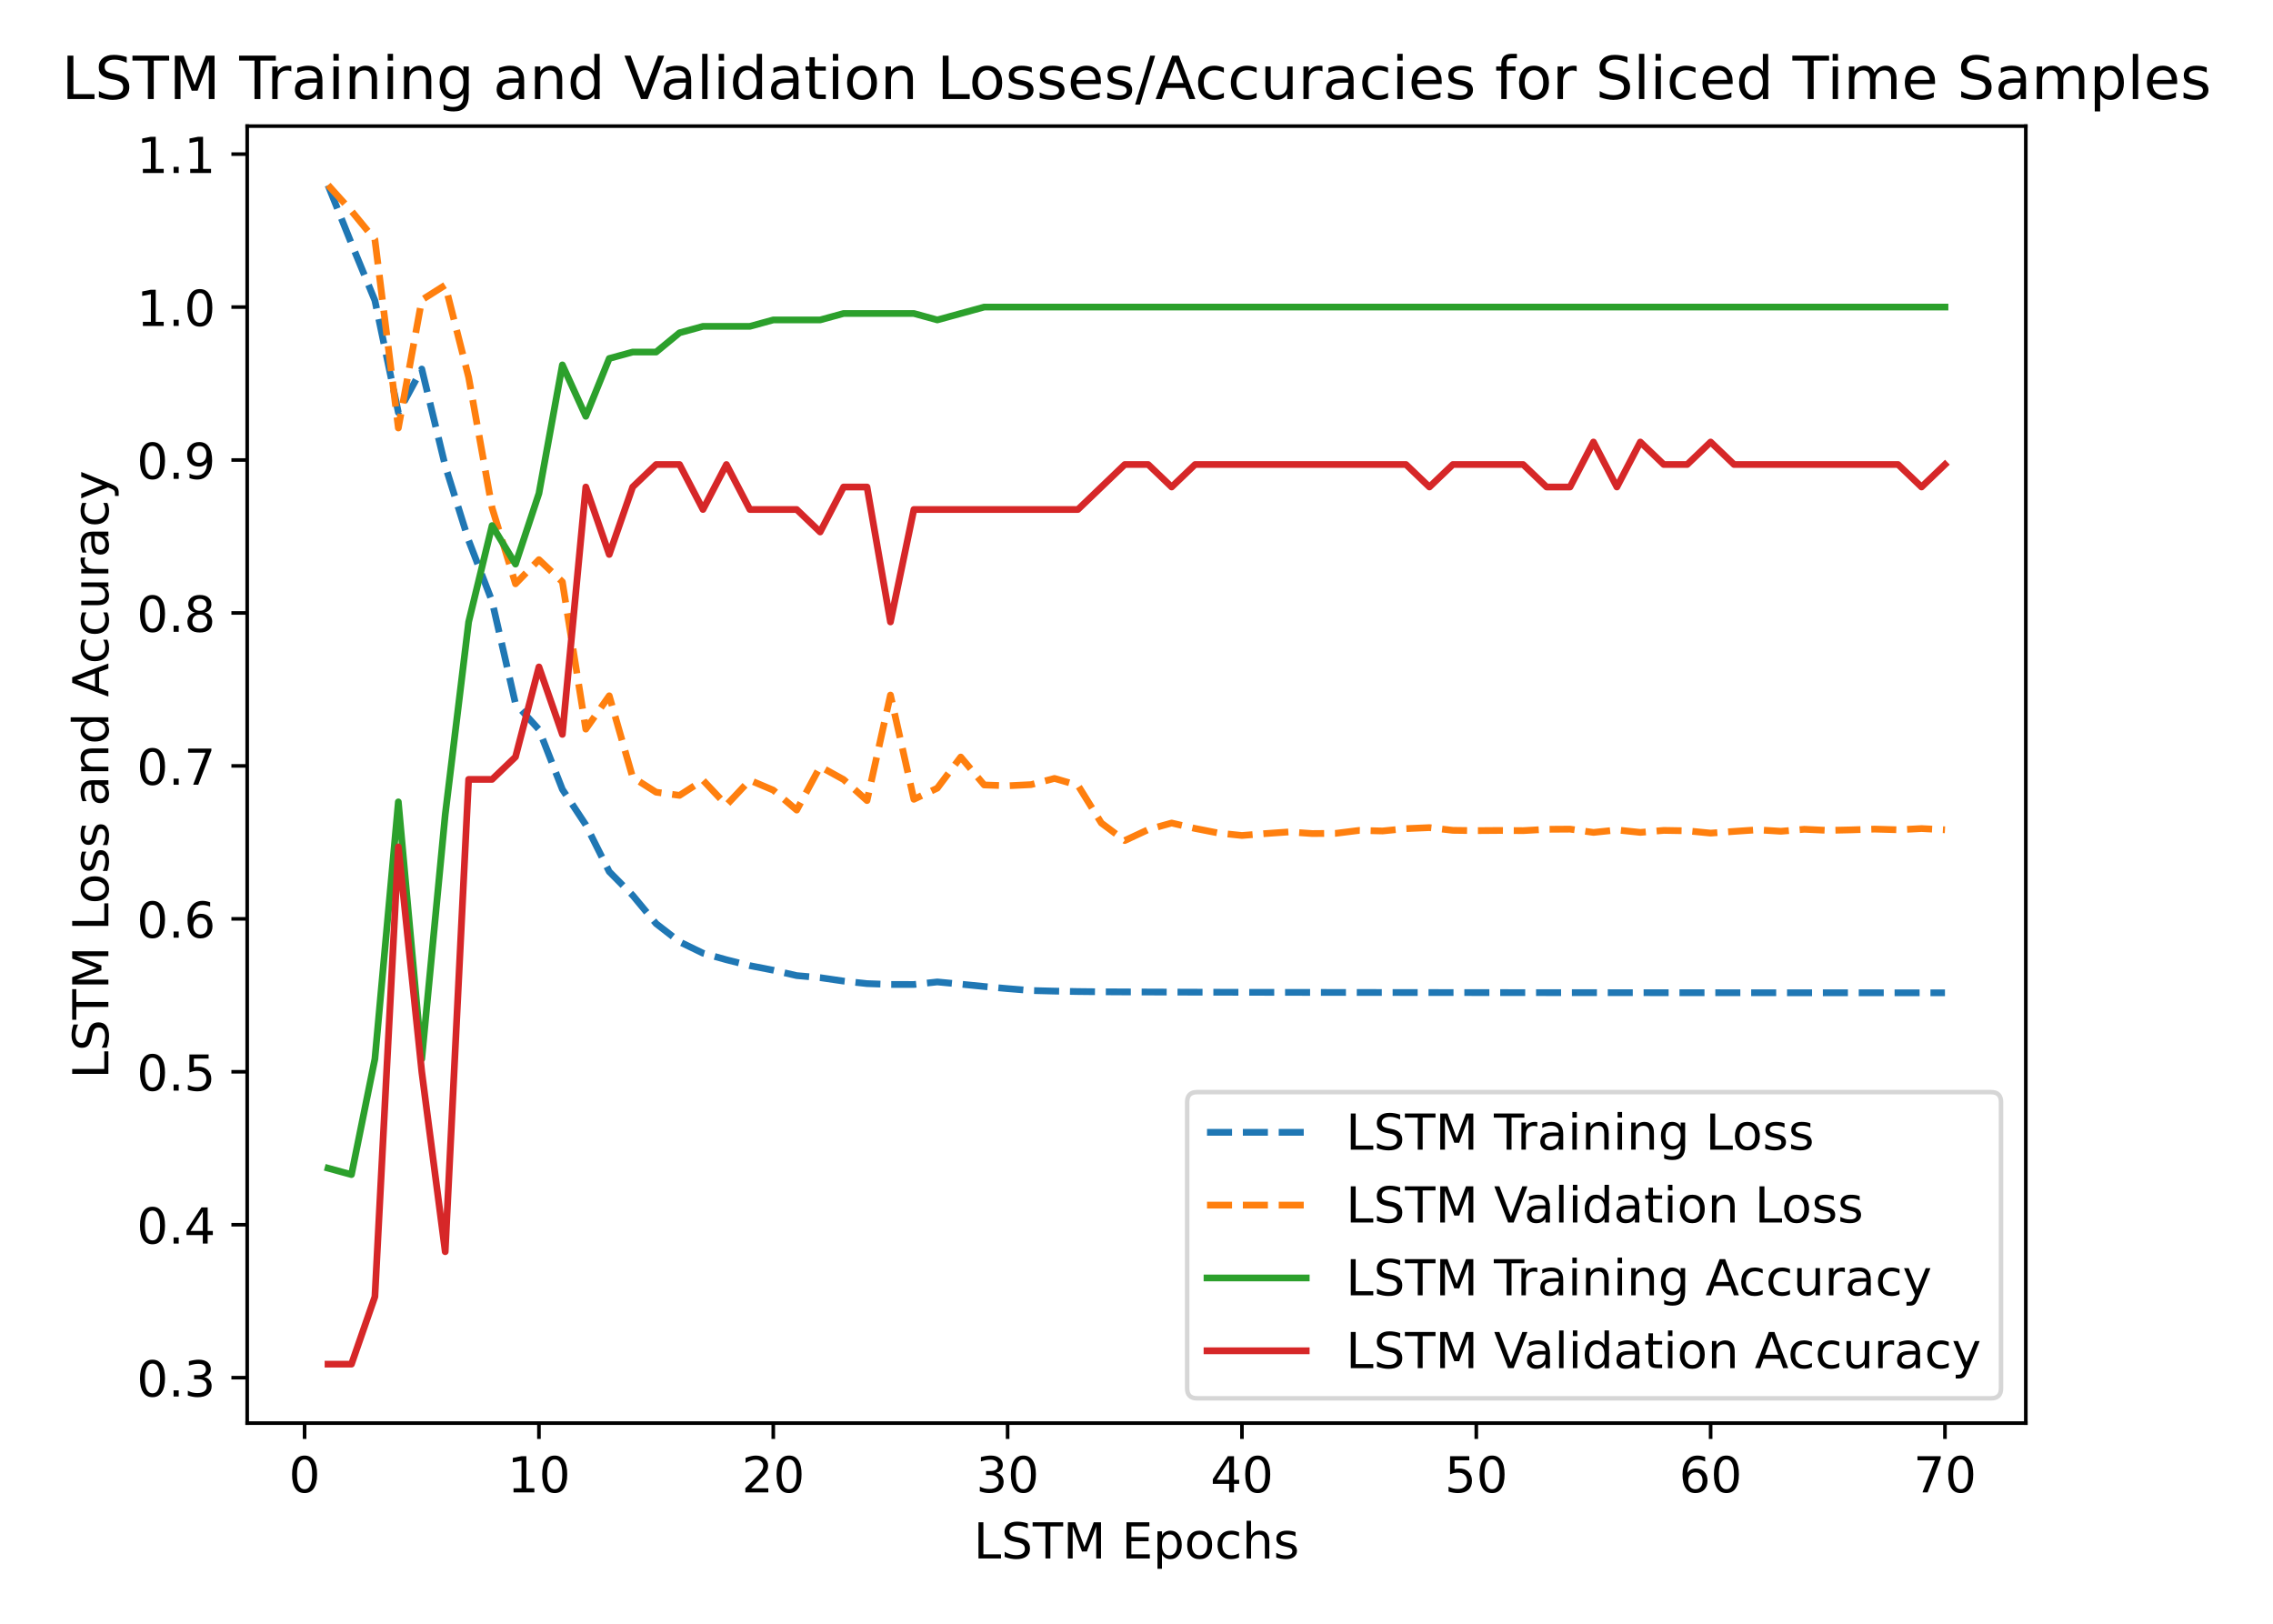 <?xml version="1.0" encoding="utf-8" standalone="no"?>
<!DOCTYPE svg PUBLIC "-//W3C//DTD SVG 1.1//EN"
  "http://www.w3.org/Graphics/SVG/1.1/DTD/svg11.dtd">
<!-- Created with matplotlib (https://matplotlib.org/) -->
<svg height="360pt" version="1.1" viewBox="0 0 504 360" width="504pt" xmlns="http://www.w3.org/2000/svg" xmlns:xlink="http://www.w3.org/1999/xlink">
 <defs>
  <style type="text/css">
*{stroke-linecap:butt;stroke-linejoin:round;}
  </style>
 </defs>
 <g id="figure_1">
  <g id="patch_1">
   <path d="M 0 360 
L 504 360 
L 504 0 
L 0 0 
z
" style="fill:#ffffff;"/>
  </g>
  <g id="axes_1">
   <g id="patch_2">
    <path d="M 54.81 315.52 
L 449.19 315.52 
L 449.19 27.96 
L 54.81 27.96 
z
" style="fill:#ffffff;"/>
   </g>
   <g id="matplotlib.axis_1">
    <g id="xtick_1">
     <g id="line2d_1">
      <defs>
       <path d="M 0 0 
L 0 3.5 
" id="m749ea509f9" style="stroke:#000000;stroke-width:0.8;"/>
      </defs>
      <g>
       <use style="stroke:#000000;stroke-width:0.8;" x="67.54" xlink:href="#m749ea509f9" y="315.52"/>
      </g>
     </g>
     <g id="text_1">
      <!-- 0 -->
      <defs>
       <path d="M 31.781 66.406 
Q 24.172 66.406 20.328 58.906 
Q 16.5 51.422 16.5 36.375 
Q 16.5 21.391 20.328 13.891 
Q 24.172 6.391 31.781 6.391 
Q 39.453 6.391 43.281 13.891 
Q 47.125 21.391 47.125 36.375 
Q 47.125 51.422 43.281 58.906 
Q 39.453 66.406 31.781 66.406 
z
M 31.781 74.219 
Q 44.047 74.219 50.516 64.516 
Q 56.984 54.828 56.984 36.375 
Q 56.984 17.969 50.516 8.266 
Q 44.047 -1.422 31.781 -1.422 
Q 19.531 -1.422 13.062 8.266 
Q 6.594 17.969 6.594 36.375 
Q 6.594 54.828 13.062 64.516 
Q 19.531 74.219 31.781 74.219 
z
" id="DejaVuSans-48"/>
      </defs>
      <g transform="translate(64.041 330.878)scale(0.11 -0.11)">
       <use xlink:href="#DejaVuSans-48"/>
      </g>
     </g>
    </g>
    <g id="xtick_2">
     <g id="line2d_2">
      <g>
       <use style="stroke:#000000;stroke-width:0.8;" x="119.501" xlink:href="#m749ea509f9" y="315.52"/>
      </g>
     </g>
     <g id="text_2">
      <!-- 10 -->
      <defs>
       <path d="M 12.406 8.297 
L 28.516 8.297 
L 28.516 63.922 
L 10.984 60.406 
L 10.984 69.391 
L 28.422 72.906 
L 38.281 72.906 
L 38.281 8.297 
L 54.391 8.297 
L 54.391 0 
L 12.406 0 
z
" id="DejaVuSans-49"/>
      </defs>
      <g transform="translate(112.502 330.878)scale(0.11 -0.11)">
       <use xlink:href="#DejaVuSans-49"/>
       <use x="63.623" xlink:href="#DejaVuSans-48"/>
      </g>
     </g>
    </g>
    <g id="xtick_3">
     <g id="line2d_3">
      <g>
       <use style="stroke:#000000;stroke-width:0.8;" x="171.461" xlink:href="#m749ea509f9" y="315.52"/>
      </g>
     </g>
     <g id="text_3">
      <!-- 20 -->
      <defs>
       <path d="M 19.188 8.297 
L 53.609 8.297 
L 53.609 0 
L 7.328 0 
L 7.328 8.297 
Q 12.938 14.109 22.625 23.891 
Q 32.328 33.688 34.812 36.531 
Q 39.547 41.844 41.422 45.531 
Q 43.312 49.219 43.312 52.781 
Q 43.312 58.594 39.234 62.25 
Q 35.156 65.922 28.609 65.922 
Q 23.969 65.922 18.812 64.312 
Q 13.672 62.703 7.812 59.422 
L 7.812 69.391 
Q 13.766 71.781 18.938 73 
Q 24.125 74.219 28.422 74.219 
Q 39.75 74.219 46.484 68.547 
Q 53.219 62.891 53.219 53.422 
Q 53.219 48.922 51.531 44.891 
Q 49.859 40.875 45.406 35.406 
Q 44.188 33.984 37.641 27.219 
Q 31.109 20.453 19.188 8.297 
z
" id="DejaVuSans-50"/>
      </defs>
      <g transform="translate(164.463 330.878)scale(0.11 -0.11)">
       <use xlink:href="#DejaVuSans-50"/>
       <use x="63.623" xlink:href="#DejaVuSans-48"/>
      </g>
     </g>
    </g>
    <g id="xtick_4">
     <g id="line2d_4">
      <g>
       <use style="stroke:#000000;stroke-width:0.8;" x="223.422" xlink:href="#m749ea509f9" y="315.52"/>
      </g>
     </g>
     <g id="text_4">
      <!-- 30 -->
      <defs>
       <path d="M 40.578 39.312 
Q 47.656 37.797 51.625 33 
Q 55.609 28.219 55.609 21.188 
Q 55.609 10.406 48.188 4.484 
Q 40.766 -1.422 27.094 -1.422 
Q 22.516 -1.422 17.656 -0.516 
Q 12.797 0.391 7.625 2.203 
L 7.625 11.719 
Q 11.719 9.328 16.594 8.109 
Q 21.484 6.891 26.812 6.891 
Q 36.078 6.891 40.938 10.547 
Q 45.797 14.203 45.797 21.188 
Q 45.797 27.641 41.281 31.266 
Q 36.766 34.906 28.719 34.906 
L 20.219 34.906 
L 20.219 43.016 
L 29.109 43.016 
Q 36.375 43.016 40.234 45.922 
Q 44.094 48.828 44.094 54.297 
Q 44.094 59.906 40.109 62.906 
Q 36.141 65.922 28.719 65.922 
Q 24.656 65.922 20.016 65.031 
Q 15.375 64.156 9.812 62.312 
L 9.812 71.094 
Q 15.438 72.656 20.344 73.438 
Q 25.25 74.219 29.594 74.219 
Q 40.828 74.219 47.359 69.109 
Q 53.906 64.016 53.906 55.328 
Q 53.906 49.266 50.438 45.094 
Q 46.969 40.922 40.578 39.312 
z
" id="DejaVuSans-51"/>
      </defs>
      <g transform="translate(216.423 330.878)scale(0.11 -0.11)">
       <use xlink:href="#DejaVuSans-51"/>
       <use x="63.623" xlink:href="#DejaVuSans-48"/>
      </g>
     </g>
    </g>
    <g id="xtick_5">
     <g id="line2d_5">
      <g>
       <use style="stroke:#000000;stroke-width:0.8;" x="275.382" xlink:href="#m749ea509f9" y="315.52"/>
      </g>
     </g>
     <g id="text_5">
      <!-- 40 -->
      <defs>
       <path d="M 37.797 64.312 
L 12.891 25.391 
L 37.797 25.391 
z
M 35.203 72.906 
L 47.609 72.906 
L 47.609 25.391 
L 58.016 25.391 
L 58.016 17.188 
L 47.609 17.188 
L 47.609 0 
L 37.797 0 
L 37.797 17.188 
L 4.891 17.188 
L 4.891 26.703 
z
" id="DejaVuSans-52"/>
      </defs>
      <g transform="translate(268.383 330.878)scale(0.11 -0.11)">
       <use xlink:href="#DejaVuSans-52"/>
       <use x="63.623" xlink:href="#DejaVuSans-48"/>
      </g>
     </g>
    </g>
    <g id="xtick_6">
     <g id="line2d_6">
      <g>
       <use style="stroke:#000000;stroke-width:0.8;" x="327.343" xlink:href="#m749ea509f9" y="315.52"/>
      </g>
     </g>
     <g id="text_6">
      <!-- 50 -->
      <defs>
       <path d="M 10.797 72.906 
L 49.516 72.906 
L 49.516 64.594 
L 19.828 64.594 
L 19.828 46.734 
Q 21.969 47.469 24.109 47.828 
Q 26.266 48.188 28.422 48.188 
Q 40.625 48.188 47.75 41.5 
Q 54.891 34.812 54.891 23.391 
Q 54.891 11.625 47.562 5.094 
Q 40.234 -1.422 26.906 -1.422 
Q 22.312 -1.422 17.547 -0.641 
Q 12.797 0.141 7.719 1.703 
L 7.719 11.625 
Q 12.109 9.234 16.797 8.062 
Q 21.484 6.891 26.703 6.891 
Q 35.156 6.891 40.078 11.328 
Q 45.016 15.766 45.016 23.391 
Q 45.016 31 40.078 35.438 
Q 35.156 39.891 26.703 39.891 
Q 22.75 39.891 18.812 39.016 
Q 14.891 38.141 10.797 36.281 
z
" id="DejaVuSans-53"/>
      </defs>
      <g transform="translate(320.344 330.878)scale(0.11 -0.11)">
       <use xlink:href="#DejaVuSans-53"/>
       <use x="63.623" xlink:href="#DejaVuSans-48"/>
      </g>
     </g>
    </g>
    <g id="xtick_7">
     <g id="line2d_7">
      <g>
       <use style="stroke:#000000;stroke-width:0.8;" x="379.303" xlink:href="#m749ea509f9" y="315.52"/>
      </g>
     </g>
     <g id="text_7">
      <!-- 60 -->
      <defs>
       <path d="M 33.016 40.375 
Q 26.375 40.375 22.484 35.828 
Q 18.609 31.297 18.609 23.391 
Q 18.609 15.531 22.484 10.953 
Q 26.375 6.391 33.016 6.391 
Q 39.656 6.391 43.531 10.953 
Q 47.406 15.531 47.406 23.391 
Q 47.406 31.297 43.531 35.828 
Q 39.656 40.375 33.016 40.375 
z
M 52.594 71.297 
L 52.594 62.312 
Q 48.875 64.062 45.094 64.984 
Q 41.312 65.922 37.594 65.922 
Q 27.828 65.922 22.672 59.328 
Q 17.531 52.734 16.797 39.406 
Q 19.672 43.656 24.016 45.922 
Q 28.375 48.188 33.594 48.188 
Q 44.578 48.188 50.953 41.516 
Q 57.328 34.859 57.328 23.391 
Q 57.328 12.156 50.688 5.359 
Q 44.047 -1.422 33.016 -1.422 
Q 20.359 -1.422 13.672 8.266 
Q 6.984 17.969 6.984 36.375 
Q 6.984 53.656 15.188 63.938 
Q 23.391 74.219 37.203 74.219 
Q 40.922 74.219 44.703 73.484 
Q 48.484 72.75 52.594 71.297 
z
" id="DejaVuSans-54"/>
      </defs>
      <g transform="translate(372.304 330.878)scale(0.11 -0.11)">
       <use xlink:href="#DejaVuSans-54"/>
       <use x="63.623" xlink:href="#DejaVuSans-48"/>
      </g>
     </g>
    </g>
    <g id="xtick_8">
     <g id="line2d_8">
      <g>
       <use style="stroke:#000000;stroke-width:0.8;" x="431.264" xlink:href="#m749ea509f9" y="315.52"/>
      </g>
     </g>
     <g id="text_8">
      <!-- 70 -->
      <defs>
       <path d="M 8.203 72.906 
L 55.078 72.906 
L 55.078 68.703 
L 28.609 0 
L 18.312 0 
L 43.219 64.594 
L 8.203 64.594 
z
" id="DejaVuSans-55"/>
      </defs>
      <g transform="translate(424.265 330.878)scale(0.11 -0.11)">
       <use xlink:href="#DejaVuSans-55"/>
       <use x="63.623" xlink:href="#DejaVuSans-48"/>
      </g>
     </g>
    </g>
    <g id="text_9">
     <!-- LSTM Epochs -->
     <defs>
      <path d="M 9.812 72.906 
L 19.672 72.906 
L 19.672 8.297 
L 55.172 8.297 
L 55.172 0 
L 9.812 0 
z
" id="DejaVuSans-76"/>
      <path d="M 53.516 70.516 
L 53.516 60.891 
Q 47.906 63.578 42.922 64.891 
Q 37.938 66.219 33.297 66.219 
Q 25.25 66.219 20.875 63.094 
Q 16.5 59.969 16.5 54.203 
Q 16.5 49.359 19.406 46.891 
Q 22.312 44.438 30.422 42.922 
L 36.375 41.703 
Q 47.406 39.594 52.656 34.297 
Q 57.906 29 57.906 20.125 
Q 57.906 9.516 50.797 4.047 
Q 43.703 -1.422 29.984 -1.422 
Q 24.812 -1.422 18.969 -0.25 
Q 13.141 0.922 6.891 3.219 
L 6.891 13.375 
Q 12.891 10.016 18.656 8.297 
Q 24.422 6.594 29.984 6.594 
Q 38.422 6.594 43.016 9.906 
Q 47.609 13.234 47.609 19.391 
Q 47.609 24.75 44.312 27.781 
Q 41.016 30.812 33.5 32.328 
L 27.484 33.5 
Q 16.453 35.688 11.516 40.375 
Q 6.594 45.062 6.594 53.422 
Q 6.594 63.094 13.406 68.656 
Q 20.219 74.219 32.172 74.219 
Q 37.312 74.219 42.625 73.281 
Q 47.953 72.359 53.516 70.516 
z
" id="DejaVuSans-83"/>
      <path d="M -0.297 72.906 
L 61.375 72.906 
L 61.375 64.594 
L 35.5 64.594 
L 35.5 0 
L 25.594 0 
L 25.594 64.594 
L -0.297 64.594 
z
" id="DejaVuSans-84"/>
      <path d="M 9.812 72.906 
L 24.516 72.906 
L 43.109 23.297 
L 61.812 72.906 
L 76.516 72.906 
L 76.516 0 
L 66.891 0 
L 66.891 64.016 
L 48.094 14.016 
L 38.188 14.016 
L 19.391 64.016 
L 19.391 0 
L 9.812 0 
z
" id="DejaVuSans-77"/>
      <path id="DejaVuSans-32"/>
      <path d="M 9.812 72.906 
L 55.906 72.906 
L 55.906 64.594 
L 19.672 64.594 
L 19.672 43.016 
L 54.391 43.016 
L 54.391 34.719 
L 19.672 34.719 
L 19.672 8.297 
L 56.781 8.297 
L 56.781 0 
L 9.812 0 
z
" id="DejaVuSans-69"/>
      <path d="M 18.109 8.203 
L 18.109 -20.797 
L 9.078 -20.797 
L 9.078 54.688 
L 18.109 54.688 
L 18.109 46.391 
Q 20.953 51.266 25.266 53.625 
Q 29.594 56 35.594 56 
Q 45.562 56 51.781 48.094 
Q 58.016 40.188 58.016 27.297 
Q 58.016 14.406 51.781 6.484 
Q 45.562 -1.422 35.594 -1.422 
Q 29.594 -1.422 25.266 0.953 
Q 20.953 3.328 18.109 8.203 
z
M 48.688 27.297 
Q 48.688 37.203 44.609 42.844 
Q 40.531 48.484 33.406 48.484 
Q 26.266 48.484 22.188 42.844 
Q 18.109 37.203 18.109 27.297 
Q 18.109 17.391 22.188 11.75 
Q 26.266 6.109 33.406 6.109 
Q 40.531 6.109 44.609 11.75 
Q 48.688 17.391 48.688 27.297 
z
" id="DejaVuSans-112"/>
      <path d="M 30.609 48.391 
Q 23.391 48.391 19.188 42.75 
Q 14.984 37.109 14.984 27.297 
Q 14.984 17.484 19.156 11.844 
Q 23.344 6.203 30.609 6.203 
Q 37.797 6.203 41.984 11.859 
Q 46.188 17.531 46.188 27.297 
Q 46.188 37.016 41.984 42.703 
Q 37.797 48.391 30.609 48.391 
z
M 30.609 56 
Q 42.328 56 49.016 48.375 
Q 55.719 40.766 55.719 27.297 
Q 55.719 13.875 49.016 6.219 
Q 42.328 -1.422 30.609 -1.422 
Q 18.844 -1.422 12.172 6.219 
Q 5.516 13.875 5.516 27.297 
Q 5.516 40.766 12.172 48.375 
Q 18.844 56 30.609 56 
z
" id="DejaVuSans-111"/>
      <path d="M 48.781 52.594 
L 48.781 44.188 
Q 44.969 46.297 41.141 47.344 
Q 37.312 48.391 33.406 48.391 
Q 24.656 48.391 19.812 42.844 
Q 14.984 37.312 14.984 27.297 
Q 14.984 17.281 19.812 11.734 
Q 24.656 6.203 33.406 6.203 
Q 37.312 6.203 41.141 7.25 
Q 44.969 8.297 48.781 10.406 
L 48.781 2.094 
Q 45.016 0.344 40.984 -0.531 
Q 36.969 -1.422 32.422 -1.422 
Q 20.062 -1.422 12.781 6.344 
Q 5.516 14.109 5.516 27.297 
Q 5.516 40.672 12.859 48.328 
Q 20.219 56 33.016 56 
Q 37.156 56 41.109 55.141 
Q 45.062 54.297 48.781 52.594 
z
" id="DejaVuSans-99"/>
      <path d="M 54.891 33.016 
L 54.891 0 
L 45.906 0 
L 45.906 32.719 
Q 45.906 40.484 42.875 44.328 
Q 39.844 48.188 33.797 48.188 
Q 26.516 48.188 22.312 43.547 
Q 18.109 38.922 18.109 30.906 
L 18.109 0 
L 9.078 0 
L 9.078 75.984 
L 18.109 75.984 
L 18.109 46.188 
Q 21.344 51.125 25.703 53.562 
Q 30.078 56 35.797 56 
Q 45.219 56 50.047 50.172 
Q 54.891 44.344 54.891 33.016 
z
" id="DejaVuSans-104"/>
      <path d="M 44.281 53.078 
L 44.281 44.578 
Q 40.484 46.531 36.375 47.5 
Q 32.281 48.484 27.875 48.484 
Q 21.188 48.484 17.844 46.438 
Q 14.5 44.391 14.5 40.281 
Q 14.5 37.156 16.891 35.375 
Q 19.281 33.594 26.516 31.984 
L 29.594 31.297 
Q 39.156 29.25 43.188 25.516 
Q 47.219 21.781 47.219 15.094 
Q 47.219 7.469 41.188 3.016 
Q 35.156 -1.422 24.609 -1.422 
Q 20.219 -1.422 15.453 -0.562 
Q 10.688 0.297 5.422 2 
L 5.422 11.281 
Q 10.406 8.688 15.234 7.391 
Q 20.062 6.109 24.812 6.109 
Q 31.156 6.109 34.562 8.281 
Q 37.984 10.453 37.984 14.406 
Q 37.984 18.062 35.516 20.016 
Q 33.062 21.969 24.703 23.781 
L 21.578 24.516 
Q 13.234 26.266 9.516 29.906 
Q 5.812 33.547 5.812 39.891 
Q 5.812 47.609 11.281 51.797 
Q 16.75 56 26.812 56 
Q 31.781 56 36.172 55.266 
Q 40.578 54.547 44.281 53.078 
z
" id="DejaVuSans-115"/>
     </defs>
     <g transform="translate(215.884 345.524)scale(0.11 -0.11)">
      <use xlink:href="#DejaVuSans-76"/>
      <use x="55.713" xlink:href="#DejaVuSans-83"/>
      <use x="119.189" xlink:href="#DejaVuSans-84"/>
      <use x="180.273" xlink:href="#DejaVuSans-77"/>
      <use x="266.553" xlink:href="#DejaVuSans-32"/>
      <use x="298.34" xlink:href="#DejaVuSans-69"/>
      <use x="361.523" xlink:href="#DejaVuSans-112"/>
      <use x="425" xlink:href="#DejaVuSans-111"/>
      <use x="486.182" xlink:href="#DejaVuSans-99"/>
      <use x="541.162" xlink:href="#DejaVuSans-104"/>
      <use x="604.541" xlink:href="#DejaVuSans-115"/>
     </g>
    </g>
   </g>
   <g id="matplotlib.axis_2">
    <g id="ytick_1">
     <g id="line2d_9">
      <defs>
       <path d="M 0 0 
L -3.5 0 
" id="mf95fa2a66d" style="stroke:#000000;stroke-width:0.8;"/>
      </defs>
      <g>
       <use style="stroke:#000000;stroke-width:0.8;" x="54.81" xlink:href="#mf95fa2a66d" y="305.441"/>
      </g>
     </g>
     <g id="text_10">
      <!-- 0.3 -->
      <defs>
       <path d="M 10.688 12.406 
L 21 12.406 
L 21 0 
L 10.688 0 
z
" id="DejaVuSans-46"/>
      </defs>
      <g transform="translate(30.317 309.62)scale(0.11 -0.11)">
       <use xlink:href="#DejaVuSans-48"/>
       <use x="63.623" xlink:href="#DejaVuSans-46"/>
       <use x="95.41" xlink:href="#DejaVuSans-51"/>
      </g>
     </g>
    </g>
    <g id="ytick_2">
     <g id="line2d_10">
      <g>
       <use style="stroke:#000000;stroke-width:0.8;" x="54.81" xlink:href="#mf95fa2a66d" y="271.532"/>
      </g>
     </g>
     <g id="text_11">
      <!-- 0.4 -->
      <g transform="translate(30.317 275.712)scale(0.11 -0.11)">
       <use xlink:href="#DejaVuSans-48"/>
       <use x="63.623" xlink:href="#DejaVuSans-46"/>
       <use x="95.41" xlink:href="#DejaVuSans-52"/>
      </g>
     </g>
    </g>
    <g id="ytick_3">
     <g id="line2d_11">
      <g>
       <use style="stroke:#000000;stroke-width:0.8;" x="54.81" xlink:href="#mf95fa2a66d" y="237.624"/>
      </g>
     </g>
     <g id="text_12">
      <!-- 0.5 -->
      <g transform="translate(30.317 241.803)scale(0.11 -0.11)">
       <use xlink:href="#DejaVuSans-48"/>
       <use x="63.623" xlink:href="#DejaVuSans-46"/>
       <use x="95.41" xlink:href="#DejaVuSans-53"/>
      </g>
     </g>
    </g>
    <g id="ytick_4">
     <g id="line2d_12">
      <g>
       <use style="stroke:#000000;stroke-width:0.8;" x="54.81" xlink:href="#mf95fa2a66d" y="203.715"/>
      </g>
     </g>
     <g id="text_13">
      <!-- 0.6 -->
      <g transform="translate(30.317 207.894)scale(0.11 -0.11)">
       <use xlink:href="#DejaVuSans-48"/>
       <use x="63.623" xlink:href="#DejaVuSans-46"/>
       <use x="95.41" xlink:href="#DejaVuSans-54"/>
      </g>
     </g>
    </g>
    <g id="ytick_5">
     <g id="line2d_13">
      <g>
       <use style="stroke:#000000;stroke-width:0.8;" x="54.81" xlink:href="#mf95fa2a66d" y="169.807"/>
      </g>
     </g>
     <g id="text_14">
      <!-- 0.7 -->
      <g transform="translate(30.317 173.986)scale(0.11 -0.11)">
       <use xlink:href="#DejaVuSans-48"/>
       <use x="63.623" xlink:href="#DejaVuSans-46"/>
       <use x="95.41" xlink:href="#DejaVuSans-55"/>
      </g>
     </g>
    </g>
    <g id="ytick_6">
     <g id="line2d_14">
      <g>
       <use style="stroke:#000000;stroke-width:0.8;" x="54.81" xlink:href="#mf95fa2a66d" y="135.898"/>
      </g>
     </g>
     <g id="text_15">
      <!-- 0.8 -->
      <defs>
       <path d="M 31.781 34.625 
Q 24.75 34.625 20.719 30.859 
Q 16.703 27.094 16.703 20.516 
Q 16.703 13.922 20.719 10.156 
Q 24.75 6.391 31.781 6.391 
Q 38.812 6.391 42.859 10.172 
Q 46.922 13.969 46.922 20.516 
Q 46.922 27.094 42.891 30.859 
Q 38.875 34.625 31.781 34.625 
z
M 21.922 38.812 
Q 15.578 40.375 12.031 44.719 
Q 8.5 49.078 8.5 55.328 
Q 8.5 64.062 14.719 69.141 
Q 20.953 74.219 31.781 74.219 
Q 42.672 74.219 48.875 69.141 
Q 55.078 64.062 55.078 55.328 
Q 55.078 49.078 51.531 44.719 
Q 48 40.375 41.703 38.812 
Q 48.828 37.156 52.797 32.312 
Q 56.781 27.484 56.781 20.516 
Q 56.781 9.906 50.312 4.234 
Q 43.844 -1.422 31.781 -1.422 
Q 19.734 -1.422 13.25 4.234 
Q 6.781 9.906 6.781 20.516 
Q 6.781 27.484 10.781 32.312 
Q 14.797 37.156 21.922 38.812 
z
M 18.312 54.391 
Q 18.312 48.734 21.844 45.562 
Q 25.391 42.391 31.781 42.391 
Q 38.141 42.391 41.719 45.562 
Q 45.312 48.734 45.312 54.391 
Q 45.312 60.062 41.719 63.234 
Q 38.141 66.406 31.781 66.406 
Q 25.391 66.406 21.844 63.234 
Q 18.312 60.062 18.312 54.391 
z
" id="DejaVuSans-56"/>
      </defs>
      <g transform="translate(30.317 140.077)scale(0.11 -0.11)">
       <use xlink:href="#DejaVuSans-48"/>
       <use x="63.623" xlink:href="#DejaVuSans-46"/>
       <use x="95.41" xlink:href="#DejaVuSans-56"/>
      </g>
     </g>
    </g>
    <g id="ytick_7">
     <g id="line2d_15">
      <g>
       <use style="stroke:#000000;stroke-width:0.8;" x="54.81" xlink:href="#mf95fa2a66d" y="101.989"/>
      </g>
     </g>
     <g id="text_16">
      <!-- 0.9 -->
      <defs>
       <path d="M 10.984 1.516 
L 10.984 10.5 
Q 14.703 8.734 18.5 7.812 
Q 22.312 6.891 25.984 6.891 
Q 35.75 6.891 40.891 13.453 
Q 46.047 20.016 46.781 33.406 
Q 43.953 29.203 39.594 26.953 
Q 35.25 24.703 29.984 24.703 
Q 19.047 24.703 12.672 31.312 
Q 6.297 37.938 6.297 49.422 
Q 6.297 60.641 12.938 67.422 
Q 19.578 74.219 30.609 74.219 
Q 43.266 74.219 49.922 64.516 
Q 56.594 54.828 56.594 36.375 
Q 56.594 19.141 48.406 8.859 
Q 40.234 -1.422 26.422 -1.422 
Q 22.703 -1.422 18.891 -0.688 
Q 15.094 0.047 10.984 1.516 
z
M 30.609 32.422 
Q 37.25 32.422 41.125 36.953 
Q 45.016 41.5 45.016 49.422 
Q 45.016 57.281 41.125 61.844 
Q 37.25 66.406 30.609 66.406 
Q 23.969 66.406 20.094 61.844 
Q 16.219 57.281 16.219 49.422 
Q 16.219 41.5 20.094 36.953 
Q 23.969 32.422 30.609 32.422 
z
" id="DejaVuSans-57"/>
      </defs>
      <g transform="translate(30.317 106.168)scale(0.11 -0.11)">
       <use xlink:href="#DejaVuSans-48"/>
       <use x="63.623" xlink:href="#DejaVuSans-46"/>
       <use x="95.41" xlink:href="#DejaVuSans-57"/>
      </g>
     </g>
    </g>
    <g id="ytick_8">
     <g id="line2d_16">
      <g>
       <use style="stroke:#000000;stroke-width:0.8;" x="54.81" xlink:href="#mf95fa2a66d" y="68.081"/>
      </g>
     </g>
     <g id="text_17">
      <!-- 1.0 -->
      <g transform="translate(30.317 72.26)scale(0.11 -0.11)">
       <use xlink:href="#DejaVuSans-49"/>
       <use x="63.623" xlink:href="#DejaVuSans-46"/>
       <use x="95.41" xlink:href="#DejaVuSans-48"/>
      </g>
     </g>
    </g>
    <g id="ytick_9">
     <g id="line2d_17">
      <g>
       <use style="stroke:#000000;stroke-width:0.8;" x="54.81" xlink:href="#mf95fa2a66d" y="34.172"/>
      </g>
     </g>
     <g id="text_18">
      <!-- 1.1 -->
      <g transform="translate(30.317 38.351)scale(0.11 -0.11)">
       <use xlink:href="#DejaVuSans-49"/>
       <use x="63.623" xlink:href="#DejaVuSans-46"/>
       <use x="95.41" xlink:href="#DejaVuSans-49"/>
      </g>
     </g>
    </g>
    <g id="text_19">
     <!-- LSTM Loss and Accuracy -->
     <defs>
      <path d="M 34.281 27.484 
Q 23.391 27.484 19.188 25 
Q 14.984 22.516 14.984 16.5 
Q 14.984 11.719 18.141 8.906 
Q 21.297 6.109 26.703 6.109 
Q 34.188 6.109 38.703 11.406 
Q 43.219 16.703 43.219 25.484 
L 43.219 27.484 
z
M 52.203 31.203 
L 52.203 0 
L 43.219 0 
L 43.219 8.297 
Q 40.141 3.328 35.547 0.953 
Q 30.953 -1.422 24.312 -1.422 
Q 15.922 -1.422 10.953 3.297 
Q 6 8.016 6 15.922 
Q 6 25.141 12.172 29.828 
Q 18.359 34.516 30.609 34.516 
L 43.219 34.516 
L 43.219 35.406 
Q 43.219 41.609 39.141 45 
Q 35.062 48.391 27.688 48.391 
Q 23 48.391 18.547 47.266 
Q 14.109 46.141 10.016 43.891 
L 10.016 52.203 
Q 14.938 54.109 19.578 55.047 
Q 24.219 56 28.609 56 
Q 40.484 56 46.344 49.844 
Q 52.203 43.703 52.203 31.203 
z
" id="DejaVuSans-97"/>
      <path d="M 54.891 33.016 
L 54.891 0 
L 45.906 0 
L 45.906 32.719 
Q 45.906 40.484 42.875 44.328 
Q 39.844 48.188 33.797 48.188 
Q 26.516 48.188 22.312 43.547 
Q 18.109 38.922 18.109 30.906 
L 18.109 0 
L 9.078 0 
L 9.078 54.688 
L 18.109 54.688 
L 18.109 46.188 
Q 21.344 51.125 25.703 53.562 
Q 30.078 56 35.797 56 
Q 45.219 56 50.047 50.172 
Q 54.891 44.344 54.891 33.016 
z
" id="DejaVuSans-110"/>
      <path d="M 45.406 46.391 
L 45.406 75.984 
L 54.391 75.984 
L 54.391 0 
L 45.406 0 
L 45.406 8.203 
Q 42.578 3.328 38.25 0.953 
Q 33.938 -1.422 27.875 -1.422 
Q 17.969 -1.422 11.734 6.484 
Q 5.516 14.406 5.516 27.297 
Q 5.516 40.188 11.734 48.094 
Q 17.969 56 27.875 56 
Q 33.938 56 38.25 53.625 
Q 42.578 51.266 45.406 46.391 
z
M 14.797 27.297 
Q 14.797 17.391 18.875 11.75 
Q 22.953 6.109 30.078 6.109 
Q 37.203 6.109 41.297 11.75 
Q 45.406 17.391 45.406 27.297 
Q 45.406 37.203 41.297 42.844 
Q 37.203 48.484 30.078 48.484 
Q 22.953 48.484 18.875 42.844 
Q 14.797 37.203 14.797 27.297 
z
" id="DejaVuSans-100"/>
      <path d="M 34.188 63.188 
L 20.797 26.906 
L 47.609 26.906 
z
M 28.609 72.906 
L 39.797 72.906 
L 67.578 0 
L 57.328 0 
L 50.688 18.703 
L 17.828 18.703 
L 11.188 0 
L 0.781 0 
z
" id="DejaVuSans-65"/>
      <path d="M 8.5 21.578 
L 8.5 54.688 
L 17.484 54.688 
L 17.484 21.922 
Q 17.484 14.156 20.5 10.266 
Q 23.531 6.391 29.594 6.391 
Q 36.859 6.391 41.078 11.031 
Q 45.312 15.672 45.312 23.688 
L 45.312 54.688 
L 54.297 54.688 
L 54.297 0 
L 45.312 0 
L 45.312 8.406 
Q 42.047 3.422 37.719 1 
Q 33.406 -1.422 27.688 -1.422 
Q 18.266 -1.422 13.375 4.438 
Q 8.5 10.297 8.5 21.578 
z
M 31.109 56 
z
" id="DejaVuSans-117"/>
      <path d="M 41.109 46.297 
Q 39.594 47.172 37.812 47.578 
Q 36.031 48 33.891 48 
Q 26.266 48 22.188 43.047 
Q 18.109 38.094 18.109 28.812 
L 18.109 0 
L 9.078 0 
L 9.078 54.688 
L 18.109 54.688 
L 18.109 46.188 
Q 20.953 51.172 25.484 53.578 
Q 30.031 56 36.531 56 
Q 37.453 56 38.578 55.875 
Q 39.703 55.766 41.062 55.516 
z
" id="DejaVuSans-114"/>
      <path d="M 32.172 -5.078 
Q 28.375 -14.844 24.75 -17.812 
Q 21.141 -20.797 15.094 -20.797 
L 7.906 -20.797 
L 7.906 -13.281 
L 13.188 -13.281 
Q 16.891 -13.281 18.938 -11.516 
Q 21 -9.766 23.484 -3.219 
L 25.094 0.875 
L 2.984 54.688 
L 12.5 54.688 
L 29.594 11.922 
L 46.688 54.688 
L 56.203 54.688 
z
" id="DejaVuSans-121"/>
     </defs>
     <g transform="translate(24.029 239.167)rotate(-90)scale(0.11 -0.11)">
      <use xlink:href="#DejaVuSans-76"/>
      <use x="55.713" xlink:href="#DejaVuSans-83"/>
      <use x="119.189" xlink:href="#DejaVuSans-84"/>
      <use x="180.273" xlink:href="#DejaVuSans-77"/>
      <use x="266.553" xlink:href="#DejaVuSans-32"/>
      <use x="298.34" xlink:href="#DejaVuSans-76"/>
      <use x="352.303" xlink:href="#DejaVuSans-111"/>
      <use x="413.484" xlink:href="#DejaVuSans-115"/>
      <use x="465.584" xlink:href="#DejaVuSans-115"/>
      <use x="517.684" xlink:href="#DejaVuSans-32"/>
      <use x="549.471" xlink:href="#DejaVuSans-97"/>
      <use x="610.75" xlink:href="#DejaVuSans-110"/>
      <use x="674.129" xlink:href="#DejaVuSans-100"/>
      <use x="737.605" xlink:href="#DejaVuSans-32"/>
      <use x="769.393" xlink:href="#DejaVuSans-65"/>
      <use x="836.051" xlink:href="#DejaVuSans-99"/>
      <use x="891.031" xlink:href="#DejaVuSans-99"/>
      <use x="946.012" xlink:href="#DejaVuSans-117"/>
      <use x="1009.391" xlink:href="#DejaVuSans-114"/>
      <use x="1050.504" xlink:href="#DejaVuSans-97"/>
      <use x="1111.783" xlink:href="#DejaVuSans-99"/>
      <use x="1166.764" xlink:href="#DejaVuSans-121"/>
     </g>
    </g>
   </g>
   <g id="line2d_18">
    <path clip-path="url(#pefa3047335)" d="M 72.736 41.07 
L 77.932 54.006 
L 83.128 66.625 
L 88.325 91.446 
L 93.521 81.819 
L 98.717 103.254 
L 103.913 119.821 
L 109.109 133.312 
L 114.305 156.025 
L 119.501 161.74 
L 124.697 175.009 
L 129.893 182.877 
L 135.089 193.252 
L 140.285 198.509 
L 145.481 204.78 
L 150.677 208.81 
L 155.873 211.333 
L 161.069 212.786 
L 166.265 214.095 
L 171.461 215.105 
L 176.657 216.302 
L 181.853 216.756 
L 187.049 217.517 
L 192.245 218.078 
L 197.442 218.263 
L 202.638 218.271 
L 207.834 217.705 
L 213.03 218.198 
L 218.226 218.719 
L 223.422 219.189 
L 228.618 219.608 
L 233.814 219.739 
L 239.01 219.835 
L 244.206 219.89 
L 249.402 219.919 
L 254.598 219.937 
L 259.794 219.956 
L 264.99 219.975 
L 270.186 219.989 
L 275.382 220 
L 280.578 220.009 
L 285.774 220.018 
L 290.97 220.026 
L 296.166 220.033 
L 301.362 220.039 
L 306.558 220.045 
L 311.755 220.051 
L 316.951 220.055 
L 322.147 220.06 
L 327.343 220.064 
L 332.539 220.069 
L 337.735 220.072 
L 342.931 220.076 
L 348.127 220.079 
L 353.323 220.082 
L 358.519 220.085 
L 363.715 220.088 
L 368.911 220.091 
L 374.107 220.093 
L 379.303 220.096 
L 384.499 220.098 
L 389.695 220.1 
L 394.891 220.103 
L 400.087 220.105 
L 405.283 220.106 
L 410.479 220.108 
L 415.675 220.11 
L 420.872 220.112 
L 426.068 220.113 
L 431.264 220.115 
" style="fill:none;stroke:#1f77b4;stroke-dasharray:5.55,2.4;stroke-dashoffset:0;stroke-width:1.5;"/>
   </g>
   <g id="line2d_19">
    <path clip-path="url(#pefa3047335)" d="M 72.736 41.031 
L 77.932 46.789 
L 83.128 53.121 
L 88.325 94.893 
L 93.521 66.504 
L 98.717 63.213 
L 103.913 83.641 
L 109.109 112.61 
L 114.305 129.438 
L 119.501 124.083 
L 124.697 128.998 
L 129.893 161.654 
L 135.089 154.262 
L 140.285 172.34 
L 145.481 175.637 
L 150.677 176.341 
L 155.873 172.977 
L 161.069 178.5 
L 166.265 172.981 
L 171.461 175.181 
L 176.657 179.607 
L 181.853 169.964 
L 187.049 172.831 
L 192.245 177.496 
L 197.442 154.102 
L 202.638 177.212 
L 207.834 174.744 
L 213.03 167.84 
L 218.226 174.035 
L 223.422 174.217 
L 228.618 173.961 
L 233.814 172.584 
L 239.01 174.102 
L 244.206 182.474 
L 249.402 186.354 
L 254.598 183.929 
L 259.794 182.473 
L 264.99 183.68 
L 270.186 184.695 
L 275.382 185.234 
L 280.578 184.813 
L 285.774 184.45 
L 290.97 184.807 
L 296.166 184.76 
L 301.362 184.111 
L 306.558 184.235 
L 311.755 183.714 
L 316.951 183.494 
L 322.147 184.094 
L 327.343 184.16 
L 332.539 184.12 
L 337.735 184.161 
L 342.931 183.862 
L 348.127 183.826 
L 353.323 184.555 
L 358.519 184.01 
L 363.715 184.55 
L 368.911 184.107 
L 374.107 184.199 
L 379.303 184.712 
L 384.499 184.327 
L 389.695 183.979 
L 394.891 184.3 
L 400.087 183.858 
L 405.283 184.105 
L 410.479 183.99 
L 415.675 183.819 
L 420.872 183.973 
L 426.068 183.7 
L 431.264 183.973 
" style="fill:none;stroke:#ff7f0e;stroke-dasharray:5.55,2.4;stroke-dashoffset:0;stroke-width:1.5;"/>
   </g>
   <g id="line2d_20">
    <path clip-path="url(#pefa3047335)" d="M 72.736 258.995 
L 77.932 260.419 
L 83.128 234.774 
L 88.325 177.785 
L 93.521 234.774 
L 98.717 180.634 
L 103.913 137.893 
L 109.109 116.522 
L 114.305 125.07 
L 119.501 109.398 
L 124.697 80.903 
L 129.893 92.301 
L 135.089 79.478 
L 140.285 78.054 
L 145.481 78.054 
L 150.677 73.78 
L 155.873 72.355 
L 161.069 72.355 
L 166.265 72.355 
L 171.461 70.93 
L 176.657 70.93 
L 181.853 70.93 
L 187.049 69.505 
L 192.245 69.505 
L 197.442 69.505 
L 202.638 69.505 
L 207.834 70.93 
L 213.03 69.505 
L 218.226 68.081 
L 223.422 68.081 
L 228.618 68.081 
L 233.814 68.081 
L 239.01 68.081 
L 244.206 68.081 
L 249.402 68.081 
L 254.598 68.081 
L 259.794 68.081 
L 264.99 68.081 
L 270.186 68.081 
L 275.382 68.081 
L 280.578 68.081 
L 285.774 68.081 
L 290.97 68.081 
L 296.166 68.081 
L 301.362 68.081 
L 306.558 68.081 
L 311.755 68.081 
L 316.951 68.081 
L 322.147 68.081 
L 327.343 68.081 
L 332.539 68.081 
L 337.735 68.081 
L 342.931 68.081 
L 348.127 68.081 
L 353.323 68.081 
L 358.519 68.081 
L 363.715 68.081 
L 368.911 68.081 
L 374.107 68.081 
L 379.303 68.081 
L 384.499 68.081 
L 389.695 68.081 
L 394.891 68.081 
L 400.087 68.081 
L 405.283 68.081 
L 410.479 68.081 
L 415.675 68.081 
L 420.872 68.081 
L 426.068 68.081 
L 431.264 68.081 
" style="fill:none;stroke:#2ca02c;stroke-linecap:square;stroke-width:1.5;"/>
   </g>
   <g id="line2d_21">
    <path clip-path="url(#pefa3047335)" d="M 72.736 302.449 
L 77.932 302.449 
L 83.128 287.489 
L 88.325 187.758 
L 93.521 237.624 
L 98.717 277.516 
L 103.913 172.798 
L 109.109 172.798 
L 114.305 167.812 
L 119.501 147.866 
L 124.697 162.825 
L 129.893 107.973 
L 135.089 122.933 
L 140.285 107.973 
L 145.481 102.987 
L 150.677 102.987 
L 155.873 112.96 
L 161.069 102.987 
L 166.265 112.96 
L 171.461 112.96 
L 176.657 112.96 
L 181.853 117.946 
L 187.049 107.973 
L 192.245 107.973 
L 197.442 137.893 
L 202.638 112.96 
L 207.834 112.96 
L 213.03 112.96 
L 218.226 112.96 
L 223.422 112.96 
L 228.618 112.96 
L 233.814 112.96 
L 239.01 112.96 
L 244.206 107.973 
L 249.402 102.987 
L 254.598 102.987 
L 259.794 107.973 
L 264.99 102.987 
L 270.186 102.987 
L 275.382 102.987 
L 280.578 102.987 
L 285.774 102.987 
L 290.97 102.987 
L 296.166 102.987 
L 301.362 102.987 
L 306.558 102.987 
L 311.755 102.987 
L 316.951 107.973 
L 322.147 102.987 
L 327.343 102.987 
L 332.539 102.987 
L 337.735 102.987 
L 342.931 107.973 
L 348.127 107.973 
L 353.323 98 
L 358.519 107.973 
L 363.715 98 
L 368.911 102.987 
L 374.107 102.987 
L 379.303 98 
L 384.499 102.987 
L 389.695 102.987 
L 394.891 102.987 
L 400.087 102.987 
L 405.283 102.987 
L 410.479 102.987 
L 415.675 102.987 
L 420.872 102.987 
L 426.068 107.973 
L 431.264 102.987 
" style="fill:none;stroke:#d62728;stroke-linecap:square;stroke-width:1.5;"/>
   </g>
   <g id="patch_3">
    <path d="M 54.81 315.52 
L 54.81 27.96 
" style="fill:none;stroke:#000000;stroke-linecap:square;stroke-linejoin:miter;stroke-width:0.8;"/>
   </g>
   <g id="patch_4">
    <path d="M 449.19 315.52 
L 449.19 27.96 
" style="fill:none;stroke:#000000;stroke-linecap:square;stroke-linejoin:miter;stroke-width:0.8;"/>
   </g>
   <g id="patch_5">
    <path d="M 54.81 315.52 
L 449.19 315.52 
" style="fill:none;stroke:#000000;stroke-linecap:square;stroke-linejoin:miter;stroke-width:0.8;"/>
   </g>
   <g id="patch_6">
    <path d="M 54.81 27.96 
L 449.19 27.96 
" style="fill:none;stroke:#000000;stroke-linecap:square;stroke-linejoin:miter;stroke-width:0.8;"/>
   </g>
   <g id="text_20">
    <!-- LSTM Training and Validation Losses/Accuracies for Sliced Time Samples -->
    <defs>
     <path d="M 9.422 54.688 
L 18.406 54.688 
L 18.406 0 
L 9.422 0 
z
M 9.422 75.984 
L 18.406 75.984 
L 18.406 64.594 
L 9.422 64.594 
z
" id="DejaVuSans-105"/>
     <path d="M 45.406 27.984 
Q 45.406 37.75 41.375 43.109 
Q 37.359 48.484 30.078 48.484 
Q 22.859 48.484 18.828 43.109 
Q 14.797 37.75 14.797 27.984 
Q 14.797 18.266 18.828 12.891 
Q 22.859 7.516 30.078 7.516 
Q 37.359 7.516 41.375 12.891 
Q 45.406 18.266 45.406 27.984 
z
M 54.391 6.781 
Q 54.391 -7.172 48.188 -13.984 
Q 42 -20.797 29.203 -20.797 
Q 24.469 -20.797 20.266 -20.094 
Q 16.062 -19.391 12.109 -17.922 
L 12.109 -9.188 
Q 16.062 -11.328 19.922 -12.344 
Q 23.781 -13.375 27.781 -13.375 
Q 36.625 -13.375 41.016 -8.766 
Q 45.406 -4.156 45.406 5.172 
L 45.406 9.625 
Q 42.625 4.781 38.281 2.391 
Q 33.938 0 27.875 0 
Q 17.828 0 11.672 7.656 
Q 5.516 15.328 5.516 27.984 
Q 5.516 40.672 11.672 48.328 
Q 17.828 56 27.875 56 
Q 33.938 56 38.281 53.609 
Q 42.625 51.219 45.406 46.391 
L 45.406 54.688 
L 54.391 54.688 
z
" id="DejaVuSans-103"/>
     <path d="M 28.609 0 
L 0.781 72.906 
L 11.078 72.906 
L 34.188 11.531 
L 57.328 72.906 
L 67.578 72.906 
L 39.797 0 
z
" id="DejaVuSans-86"/>
     <path d="M 9.422 75.984 
L 18.406 75.984 
L 18.406 0 
L 9.422 0 
z
" id="DejaVuSans-108"/>
     <path d="M 18.312 70.219 
L 18.312 54.688 
L 36.812 54.688 
L 36.812 47.703 
L 18.312 47.703 
L 18.312 18.016 
Q 18.312 11.328 20.141 9.422 
Q 21.969 7.516 27.594 7.516 
L 36.812 7.516 
L 36.812 0 
L 27.594 0 
Q 17.188 0 13.234 3.875 
Q 9.281 7.766 9.281 18.016 
L 9.281 47.703 
L 2.688 47.703 
L 2.688 54.688 
L 9.281 54.688 
L 9.281 70.219 
z
" id="DejaVuSans-116"/>
     <path d="M 56.203 29.594 
L 56.203 25.203 
L 14.891 25.203 
Q 15.484 15.922 20.484 11.062 
Q 25.484 6.203 34.422 6.203 
Q 39.594 6.203 44.453 7.469 
Q 49.312 8.734 54.109 11.281 
L 54.109 2.781 
Q 49.266 0.734 44.188 -0.344 
Q 39.109 -1.422 33.891 -1.422 
Q 20.797 -1.422 13.156 6.188 
Q 5.516 13.812 5.516 26.812 
Q 5.516 40.234 12.766 48.109 
Q 20.016 56 32.328 56 
Q 43.359 56 49.781 48.891 
Q 56.203 41.797 56.203 29.594 
z
M 47.219 32.234 
Q 47.125 39.594 43.094 43.984 
Q 39.062 48.391 32.422 48.391 
Q 24.906 48.391 20.391 44.141 
Q 15.875 39.891 15.188 32.172 
z
" id="DejaVuSans-101"/>
     <path d="M 25.391 72.906 
L 33.688 72.906 
L 8.297 -9.281 
L 0 -9.281 
z
" id="DejaVuSans-47"/>
     <path d="M 37.109 75.984 
L 37.109 68.5 
L 28.516 68.5 
Q 23.688 68.5 21.797 66.547 
Q 19.922 64.594 19.922 59.516 
L 19.922 54.688 
L 34.719 54.688 
L 34.719 47.703 
L 19.922 47.703 
L 19.922 0 
L 10.891 0 
L 10.891 47.703 
L 2.297 47.703 
L 2.297 54.688 
L 10.891 54.688 
L 10.891 58.5 
Q 10.891 67.625 15.141 71.797 
Q 19.391 75.984 28.609 75.984 
z
" id="DejaVuSans-102"/>
     <path d="M 52 44.188 
Q 55.375 50.25 60.062 53.125 
Q 64.75 56 71.094 56 
Q 79.641 56 84.281 50.016 
Q 88.922 44.047 88.922 33.016 
L 88.922 0 
L 79.891 0 
L 79.891 32.719 
Q 79.891 40.578 77.094 44.375 
Q 74.312 48.188 68.609 48.188 
Q 61.625 48.188 57.562 43.547 
Q 53.516 38.922 53.516 30.906 
L 53.516 0 
L 44.484 0 
L 44.484 32.719 
Q 44.484 40.625 41.703 44.406 
Q 38.922 48.188 33.109 48.188 
Q 26.219 48.188 22.156 43.531 
Q 18.109 38.875 18.109 30.906 
L 18.109 0 
L 9.078 0 
L 9.078 54.688 
L 18.109 54.688 
L 18.109 46.188 
Q 21.188 51.219 25.484 53.609 
Q 29.781 56 35.688 56 
Q 41.656 56 45.828 52.969 
Q 50 49.953 52 44.188 
z
" id="DejaVuSans-109"/>
    </defs>
    <g transform="translate(13.674 21.96)scale(0.132 -0.132)">
     <use xlink:href="#DejaVuSans-76"/>
     <use x="55.713" xlink:href="#DejaVuSans-83"/>
     <use x="119.189" xlink:href="#DejaVuSans-84"/>
     <use x="180.273" xlink:href="#DejaVuSans-77"/>
     <use x="266.553" xlink:href="#DejaVuSans-32"/>
     <use x="298.34" xlink:href="#DejaVuSans-84"/>
     <use x="344.674" xlink:href="#DejaVuSans-114"/>
     <use x="385.787" xlink:href="#DejaVuSans-97"/>
     <use x="447.066" xlink:href="#DejaVuSans-105"/>
     <use x="474.85" xlink:href="#DejaVuSans-110"/>
     <use x="538.229" xlink:href="#DejaVuSans-105"/>
     <use x="566.012" xlink:href="#DejaVuSans-110"/>
     <use x="629.391" xlink:href="#DejaVuSans-103"/>
     <use x="692.867" xlink:href="#DejaVuSans-32"/>
     <use x="724.654" xlink:href="#DejaVuSans-97"/>
     <use x="785.934" xlink:href="#DejaVuSans-110"/>
     <use x="849.312" xlink:href="#DejaVuSans-100"/>
     <use x="912.789" xlink:href="#DejaVuSans-32"/>
     <use x="944.576" xlink:href="#DejaVuSans-86"/>
     <use x="1005.234" xlink:href="#DejaVuSans-97"/>
     <use x="1066.514" xlink:href="#DejaVuSans-108"/>
     <use x="1094.297" xlink:href="#DejaVuSans-105"/>
     <use x="1122.08" xlink:href="#DejaVuSans-100"/>
     <use x="1185.557" xlink:href="#DejaVuSans-97"/>
     <use x="1246.836" xlink:href="#DejaVuSans-116"/>
     <use x="1286.045" xlink:href="#DejaVuSans-105"/>
     <use x="1313.828" xlink:href="#DejaVuSans-111"/>
     <use x="1375.01" xlink:href="#DejaVuSans-110"/>
     <use x="1438.389" xlink:href="#DejaVuSans-32"/>
     <use x="1470.176" xlink:href="#DejaVuSans-76"/>
     <use x="1524.139" xlink:href="#DejaVuSans-111"/>
     <use x="1585.32" xlink:href="#DejaVuSans-115"/>
     <use x="1637.42" xlink:href="#DejaVuSans-115"/>
     <use x="1689.52" xlink:href="#DejaVuSans-101"/>
     <use x="1751.043" xlink:href="#DejaVuSans-115"/>
     <use x="1803.143" xlink:href="#DejaVuSans-47"/>
     <use x="1836.834" xlink:href="#DejaVuSans-65"/>
     <use x="1903.492" xlink:href="#DejaVuSans-99"/>
     <use x="1958.473" xlink:href="#DejaVuSans-99"/>
     <use x="2013.453" xlink:href="#DejaVuSans-117"/>
     <use x="2076.832" xlink:href="#DejaVuSans-114"/>
     <use x="2117.945" xlink:href="#DejaVuSans-97"/>
     <use x="2179.225" xlink:href="#DejaVuSans-99"/>
     <use x="2234.205" xlink:href="#DejaVuSans-105"/>
     <use x="2261.988" xlink:href="#DejaVuSans-101"/>
     <use x="2323.512" xlink:href="#DejaVuSans-115"/>
     <use x="2375.611" xlink:href="#DejaVuSans-32"/>
     <use x="2407.398" xlink:href="#DejaVuSans-102"/>
     <use x="2442.604" xlink:href="#DejaVuSans-111"/>
     <use x="2503.785" xlink:href="#DejaVuSans-114"/>
     <use x="2544.898" xlink:href="#DejaVuSans-32"/>
     <use x="2576.686" xlink:href="#DejaVuSans-83"/>
     <use x="2640.162" xlink:href="#DejaVuSans-108"/>
     <use x="2667.945" xlink:href="#DejaVuSans-105"/>
     <use x="2695.729" xlink:href="#DejaVuSans-99"/>
     <use x="2750.709" xlink:href="#DejaVuSans-101"/>
     <use x="2812.232" xlink:href="#DejaVuSans-100"/>
     <use x="2875.709" xlink:href="#DejaVuSans-32"/>
     <use x="2907.496" xlink:href="#DejaVuSans-84"/>
     <use x="2965.455" xlink:href="#DejaVuSans-105"/>
     <use x="2993.238" xlink:href="#DejaVuSans-109"/>
     <use x="3090.65" xlink:href="#DejaVuSans-101"/>
     <use x="3152.174" xlink:href="#DejaVuSans-32"/>
     <use x="3183.961" xlink:href="#DejaVuSans-83"/>
     <use x="3247.438" xlink:href="#DejaVuSans-97"/>
     <use x="3308.717" xlink:href="#DejaVuSans-109"/>
     <use x="3406.129" xlink:href="#DejaVuSans-112"/>
     <use x="3469.605" xlink:href="#DejaVuSans-108"/>
     <use x="3497.389" xlink:href="#DejaVuSans-101"/>
     <use x="3558.912" xlink:href="#DejaVuSans-115"/>
    </g>
   </g>
   <g id="legend_1">
    <g id="patch_7">
     <path d="M 265.435 310.02 
L 441.49 310.02 
Q 443.69 310.02 443.69 307.82 
L 443.69 244.336 
Q 443.69 242.136 441.49 242.136 
L 265.435 242.136 
Q 263.235 242.136 263.235 244.336 
L 263.235 307.82 
Q 263.235 310.02 265.435 310.02 
z
" style="fill:#ffffff;opacity:0.8;stroke:#cccccc;stroke-linejoin:miter;"/>
    </g>
    <g id="line2d_22">
     <path d="M 267.635 251.045 
L 289.635 251.045 
" style="fill:none;stroke:#1f77b4;stroke-dasharray:5.55,2.4;stroke-dashoffset:0;stroke-width:1.5;"/>
    </g>
    <g id="line2d_23"/>
    <g id="text_21">
     <!-- LSTM Training Loss -->
     <g transform="translate(298.435 254.895)scale(0.11 -0.11)">
      <use xlink:href="#DejaVuSans-76"/>
      <use x="55.713" xlink:href="#DejaVuSans-83"/>
      <use x="119.189" xlink:href="#DejaVuSans-84"/>
      <use x="180.273" xlink:href="#DejaVuSans-77"/>
      <use x="266.553" xlink:href="#DejaVuSans-32"/>
      <use x="298.34" xlink:href="#DejaVuSans-84"/>
      <use x="344.674" xlink:href="#DejaVuSans-114"/>
      <use x="385.787" xlink:href="#DejaVuSans-97"/>
      <use x="447.066" xlink:href="#DejaVuSans-105"/>
      <use x="474.85" xlink:href="#DejaVuSans-110"/>
      <use x="538.229" xlink:href="#DejaVuSans-105"/>
      <use x="566.012" xlink:href="#DejaVuSans-110"/>
      <use x="629.391" xlink:href="#DejaVuSans-103"/>
      <use x="692.867" xlink:href="#DejaVuSans-32"/>
      <use x="724.654" xlink:href="#DejaVuSans-76"/>
      <use x="778.617" xlink:href="#DejaVuSans-111"/>
      <use x="839.799" xlink:href="#DejaVuSans-115"/>
      <use x="891.898" xlink:href="#DejaVuSans-115"/>
     </g>
    </g>
    <g id="line2d_24">
     <path d="M 267.635 267.19 
L 289.635 267.19 
" style="fill:none;stroke:#ff7f0e;stroke-dasharray:5.55,2.4;stroke-dashoffset:0;stroke-width:1.5;"/>
    </g>
    <g id="line2d_25"/>
    <g id="text_22">
     <!-- LSTM Validation Loss -->
     <g transform="translate(298.435 271.04)scale(0.11 -0.11)">
      <use xlink:href="#DejaVuSans-76"/>
      <use x="55.713" xlink:href="#DejaVuSans-83"/>
      <use x="119.189" xlink:href="#DejaVuSans-84"/>
      <use x="180.273" xlink:href="#DejaVuSans-77"/>
      <use x="266.553" xlink:href="#DejaVuSans-32"/>
      <use x="298.34" xlink:href="#DejaVuSans-86"/>
      <use x="358.998" xlink:href="#DejaVuSans-97"/>
      <use x="420.277" xlink:href="#DejaVuSans-108"/>
      <use x="448.061" xlink:href="#DejaVuSans-105"/>
      <use x="475.844" xlink:href="#DejaVuSans-100"/>
      <use x="539.32" xlink:href="#DejaVuSans-97"/>
      <use x="600.6" xlink:href="#DejaVuSans-116"/>
      <use x="639.809" xlink:href="#DejaVuSans-105"/>
      <use x="667.592" xlink:href="#DejaVuSans-111"/>
      <use x="728.773" xlink:href="#DejaVuSans-110"/>
      <use x="792.152" xlink:href="#DejaVuSans-32"/>
      <use x="823.939" xlink:href="#DejaVuSans-76"/>
      <use x="877.902" xlink:href="#DejaVuSans-111"/>
      <use x="939.084" xlink:href="#DejaVuSans-115"/>
      <use x="991.184" xlink:href="#DejaVuSans-115"/>
     </g>
    </g>
    <g id="line2d_26">
     <path d="M 267.635 283.336 
L 289.635 283.336 
" style="fill:none;stroke:#2ca02c;stroke-linecap:square;stroke-width:1.5;"/>
    </g>
    <g id="line2d_27"/>
    <g id="text_23">
     <!-- LSTM Training Accuracy -->
     <g transform="translate(298.435 287.186)scale(0.11 -0.11)">
      <use xlink:href="#DejaVuSans-76"/>
      <use x="55.713" xlink:href="#DejaVuSans-83"/>
      <use x="119.189" xlink:href="#DejaVuSans-84"/>
      <use x="180.273" xlink:href="#DejaVuSans-77"/>
      <use x="266.553" xlink:href="#DejaVuSans-32"/>
      <use x="298.34" xlink:href="#DejaVuSans-84"/>
      <use x="344.674" xlink:href="#DejaVuSans-114"/>
      <use x="385.787" xlink:href="#DejaVuSans-97"/>
      <use x="447.066" xlink:href="#DejaVuSans-105"/>
      <use x="474.85" xlink:href="#DejaVuSans-110"/>
      <use x="538.229" xlink:href="#DejaVuSans-105"/>
      <use x="566.012" xlink:href="#DejaVuSans-110"/>
      <use x="629.391" xlink:href="#DejaVuSans-103"/>
      <use x="692.867" xlink:href="#DejaVuSans-32"/>
      <use x="724.654" xlink:href="#DejaVuSans-65"/>
      <use x="791.312" xlink:href="#DejaVuSans-99"/>
      <use x="846.293" xlink:href="#DejaVuSans-99"/>
      <use x="901.273" xlink:href="#DejaVuSans-117"/>
      <use x="964.652" xlink:href="#DejaVuSans-114"/>
      <use x="1005.766" xlink:href="#DejaVuSans-97"/>
      <use x="1067.045" xlink:href="#DejaVuSans-99"/>
      <use x="1122.025" xlink:href="#DejaVuSans-121"/>
     </g>
    </g>
    <g id="line2d_28">
     <path d="M 267.635 299.482 
L 289.635 299.482 
" style="fill:none;stroke:#d62728;stroke-linecap:square;stroke-width:1.5;"/>
    </g>
    <g id="line2d_29"/>
    <g id="text_24">
     <!-- LSTM Validation Accuracy -->
     <g transform="translate(298.435 303.332)scale(0.11 -0.11)">
      <use xlink:href="#DejaVuSans-76"/>
      <use x="55.713" xlink:href="#DejaVuSans-83"/>
      <use x="119.189" xlink:href="#DejaVuSans-84"/>
      <use x="180.273" xlink:href="#DejaVuSans-77"/>
      <use x="266.553" xlink:href="#DejaVuSans-32"/>
      <use x="298.34" xlink:href="#DejaVuSans-86"/>
      <use x="358.998" xlink:href="#DejaVuSans-97"/>
      <use x="420.277" xlink:href="#DejaVuSans-108"/>
      <use x="448.061" xlink:href="#DejaVuSans-105"/>
      <use x="475.844" xlink:href="#DejaVuSans-100"/>
      <use x="539.32" xlink:href="#DejaVuSans-97"/>
      <use x="600.6" xlink:href="#DejaVuSans-116"/>
      <use x="639.809" xlink:href="#DejaVuSans-105"/>
      <use x="667.592" xlink:href="#DejaVuSans-111"/>
      <use x="728.773" xlink:href="#DejaVuSans-110"/>
      <use x="792.152" xlink:href="#DejaVuSans-32"/>
      <use x="823.939" xlink:href="#DejaVuSans-65"/>
      <use x="890.598" xlink:href="#DejaVuSans-99"/>
      <use x="945.578" xlink:href="#DejaVuSans-99"/>
      <use x="1000.559" xlink:href="#DejaVuSans-117"/>
      <use x="1063.938" xlink:href="#DejaVuSans-114"/>
      <use x="1105.051" xlink:href="#DejaVuSans-97"/>
      <use x="1166.33" xlink:href="#DejaVuSans-99"/>
      <use x="1221.311" xlink:href="#DejaVuSans-121"/>
     </g>
    </g>
   </g>
  </g>
 </g>
 <defs>
  <clipPath id="pefa3047335">
   <rect height="287.56" width="394.38" x="54.81" y="27.96"/>
  </clipPath>
 </defs>
</svg>
